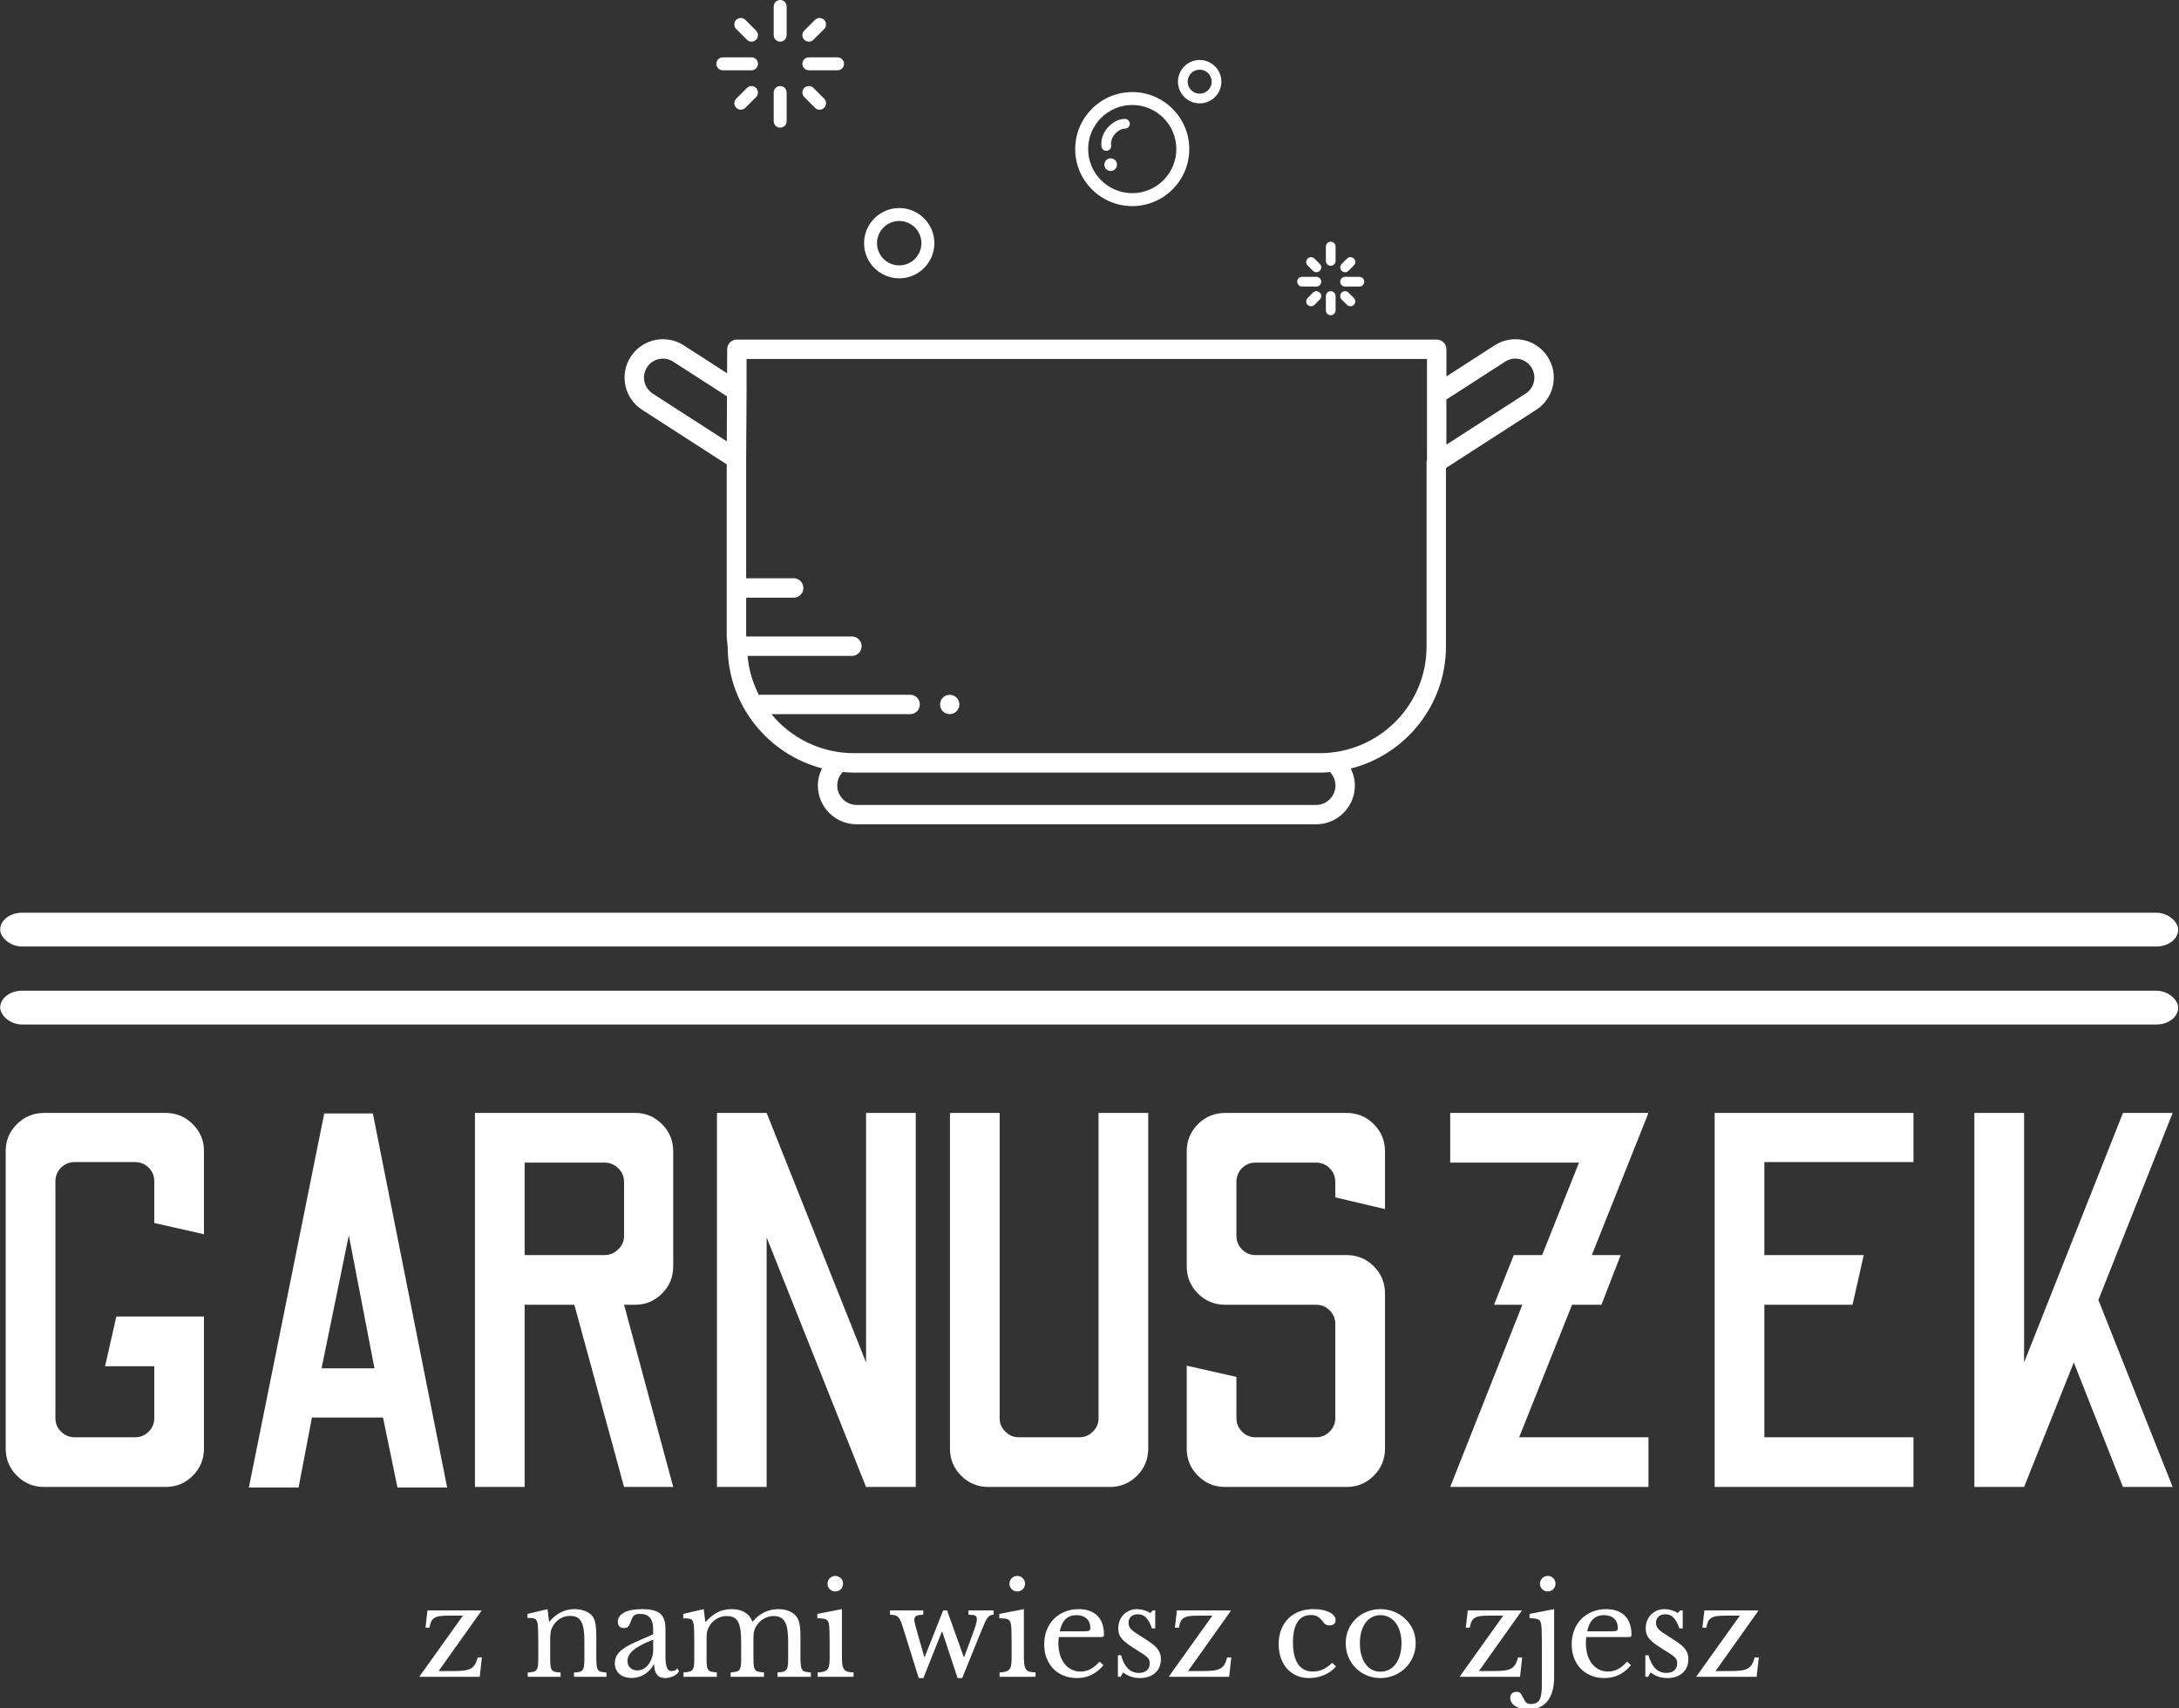 <svg xmlns="http://www.w3.org/2000/svg" version="1.1" xmlns:xlink="http://www.w3.org/1999/xlink" xmlns:svgjs="http://svgjs.dev/svgjs" width="1000" height="784" viewBox="0 0 1000 784"><rect x="0" y="0" width="1000" height="784" fill="#333333" stroke="none"/><g transform="matrix(1,0,0,1,-0.145,0.317)"><svg viewBox="0 0 315 247" data-background-color="#ffffff" preserveAspectRatio="xMidYMid meet" height="784" width="1000" xmlns="http://www.w3.org/2000/svg" xmlns:xlink="http://www.w3.org/1999/xlink"><g id="tight-bounds" transform="matrix(1,0,0,1,0.046,-0.1)"><svg viewBox="0 0 314.908 247.2" height="247.2" width="314.908"><g><svg viewBox="0 0 397.498 312.032" height="247.2" width="314.908"><g><rect width="397.498" height="6.166" x="0" y="166.61" fill="#FFFFFF" opacity="1" stroke-width="0" stroke="transparent" fill-opacity="1" class="rect-o-0" data-fill-palette-color="primary" rx="1%" id="o-0" data-palette-color="#FFFFFF"></rect></g><g><rect width="397.498" height="6.166" x="0" y="180.847" fill="#FFFFFF" opacity="1" stroke-width="0" stroke="transparent" fill-opacity="1" class="rect-o-1" data-fill-palette-color="primary" rx="1%" id="o-1" data-palette-color="#FFFFFF"></rect></g><g transform="matrix(1,0,0,1,0.989,203.155)"><svg viewBox="0 0 395.52 108.877" height="108.877" width="395.52"><g><svg viewBox="0 0 395.52 108.877" height="108.877" width="395.52"><g><svg viewBox="0 0 395.52 68.375" height="68.375" width="395.52"><g transform="matrix(1,0,0,1,0,0)"><svg width="395.52" viewBox="3.1 -35 202.73 35.05" height="68.375" data-palette-color="#FFFFFF"><path d="M18.05 0L6.7 0Q5.2 0 4.15-1.05 3.1-2.1 3.1-3.6L3.1-3.6 3.1-31.45Q3.1-32.9 4.15-33.95 5.2-35 6.7-35L6.7-35 18.05-35Q19.55-35 20.6-33.95 21.65-32.9 21.65-31.45L21.65-31.45 21.65-23.65 17-24.7 17-28.6Q17-29.35 16.48-29.88 15.95-30.4 15.2-30.4L15.2-30.4 9.55-30.4Q8.8-30.4 8.28-29.88 7.75-29.35 7.75-28.6L7.75-28.6 7.75-6.45Q7.75-5.7 8.28-5.18 8.8-4.65 9.55-4.65L9.55-4.65 15.2-4.65Q15.95-4.65 16.48-5.18 17-5.7 17-6.45L17-6.45 17-11.3 12.4-11.3 13.45-15.95 21.65-15.95 21.65-3.6Q21.65-2.1 20.6-1.05 19.55 0 18.05 0L18.05 0ZM30.5 0.05L25.85 0.05 32.9-34.95 37.45-34.95 44.4 0.05 39.75 0.05 38.4-6.5 31.75-6.5 30.5 0.05ZM35.2-23.55L32.65-11.1 37.6-11.1 35.2-23.55ZM51.65 0L47 0 47-35 62-35Q63.45-35 64.5-33.95 65.55-32.9 65.55-31.4L65.55-31.4 65.55-20.65Q65.55-19.15 64.5-18.1 63.45-17.05 62-17.05L62-17.05 60.95-17.05 65.55 0 60.95 0 56.3-17.05 51.65-17.05 51.65 0ZM51.65-30.35L51.65-21.7 59.15-21.7Q59.85-21.7 60.4-22.23 60.95-22.75 60.95-23.5L60.95-23.5 60.95-28.55Q60.95-29.3 60.4-29.83 59.85-30.35 59.15-30.35L59.15-30.35 51.65-30.35ZM74.29 0L69.64 0 69.64-35 74.29-35 83.59-11.65 83.59-35 88.24-35 88.24 0 83.59 0 74.29-23.35 74.29 0ZM106.39 0L95.04 0Q93.54 0 92.49-1.05 91.44-2.1 91.44-3.6L91.44-3.6 91.44-35 96.09-35 96.09-6.4Q96.09-5.7 96.62-5.18 97.14-4.65 97.89-4.65L97.89-4.65 103.54-4.65Q104.29-4.65 104.81-5.18 105.34-5.7 105.34-6.4L105.34-6.4 105.34-35 109.99-35 109.99-3.6Q109.99-2.1 108.94-1.05 107.89 0 106.39 0L106.39 0ZM128.54 0L117.19 0Q115.69 0 114.64-1.05 113.59-2.1 113.59-3.6L113.59-3.6 113.59-11.35 118.24-10.3 118.24-6.45Q118.24-5.7 118.76-5.18 119.29-4.65 119.99-4.65L119.99-4.65 125.69-4.65Q126.44-4.65 126.96-5.18 127.49-5.7 127.49-6.45L127.49-6.45 127.49-15.25Q127.49-16 126.96-16.53 126.44-17.05 125.69-17.05L125.69-17.05 117.19-17.05Q115.69-17.05 114.64-18.1 113.59-19.15 113.59-20.65L113.59-20.65 113.59-31.4Q113.59-32.9 114.64-33.95 115.69-35 117.19-35L117.19-35 128.54-35Q130.04-35 131.09-33.95 132.14-32.9 132.14-31.4L132.14-31.4 132.14-26 127.49-27.1 127.49-28.55Q127.49-29.3 126.96-29.83 126.44-30.35 125.69-30.35L125.69-30.35 119.99-30.35Q119.29-30.35 118.76-29.83 118.24-29.3 118.24-28.55L118.24-28.55 118.24-23.5Q118.24-22.75 118.76-22.23 119.29-21.7 119.99-21.7L119.99-21.7 128.54-21.7Q130.04-21.7 131.09-20.65 132.14-19.6 132.14-18.1L132.14-18.1 132.14-3.6Q132.14-2.1 131.09-1.05 130.04 0 128.54 0L128.54 0ZM156.79 0L138.24 0 144.99-17.05 142.34-17.05 144.19-21.7 146.84-21.7 150.29-30.35 138.24-30.35 138.24-35 156.79-35 151.49-21.7 154.19-21.7 152.39-17.05 149.64-17.05 144.69-4.65 156.79-4.65 156.79 0ZM181.58 0L162.98 0 162.98-35 181.58-35 181.58-30.4 167.63-30.4 167.63-21.7 176.93-21.7 175.88-17.05 167.63-17.05 167.63-4.65 181.58-4.65 181.58 0ZM191.93 0L187.28 0 187.28-35 191.93-35 191.93-11.65 201.18-35 205.83-35 198.88-17.5 205.83 0 201.18 0 196.58-11.65 191.93 0Z" opacity="1" transform="matrix(1,0,0,1,0,0)" fill="#FFFFFF" class="undefined-text-0" data-fill-palette-color="primary" id="text-0"></path></svg></g></svg></g><g transform="matrix(1,0,0,1,75.544,84.516)"><svg viewBox="0 0 244.431 24.361" height="24.361" width="244.431"><g transform="matrix(1,0,0,1,0,0)"><svg width="244.431" viewBox="0.9 -40.25 534.25 53.25" height="24.361" data-palette-color="#FFFFFF"><path d="M25.75-7.75L24.9 0 0.9 0 0.9-0.2 18.2-24.4 12.65-24.4Q10.5-24.4 9.13-24.23 7.75-24.05 6.88-23.53 6-23 5.55-22.08 5.1-21.15 4.85-19.6L4.85-19.6 3.25-19.6 4.05-26.5 25.55-26.5 25.55-26.3 8.5-2.3 14.35-2.3Q16.9-2.3 18.57-2.5 20.25-2.7 21.33-3.3 22.4-3.9 23.03-4.95 23.65-6 24.1-7.75L24.1-7.75 25.75-7.75ZM53-14.55L53-7.85Q53-5.8 53.1-4.63 53.2-3.45 53.62-2.83 54.05-2.2 54.87-2 55.7-1.8 57.15-1.7L57.15-1.7 57.15 0 44.05 0 44.05-1.7Q45.45-1.8 46.27-2 47.1-2.2 47.55-2.8 48-3.4 48.12-4.5 48.25-5.6 48.25-7.5L48.25-7.5 48.25-14.15Q48.25-20.1 47.95-21.4L47.95-21.4Q47.8-22.05 47.57-22.48 47.35-22.9 46.9-23.13 46.45-23.35 45.75-23.43 45.05-23.5 43.95-23.5L43.95-23.5 43.95-25.1 51.95-27 52.55-22.05 52.75-22.05Q54.65-24.4 57.2-25.7 59.75-27 62.75-27L62.75-27Q65.05-27 66.95-26.25 68.85-25.5 69.85-24.2L69.85-24.2Q70.7-23.05 71.05-21.23 71.4-19.4 71.4-16.2L71.4-16.2 71.4-7.85Q71.4-5.8 71.52-4.63 71.65-3.45 72.05-2.83 72.45-2.2 73.27-2 74.1-1.8 75.45-1.7L75.45-1.7 75.45 0 62.5 0 62.5-1.7Q63.9-1.75 64.72-1.98 65.55-2.2 65.97-2.8 66.4-3.4 66.52-4.53 66.65-5.65 66.65-7.5L66.65-7.5 66.65-14.1Q66.65-16.95 66.35-18.9 66.05-20.85 65.37-22.05 64.7-23.25 63.6-23.78 62.5-24.3 60.95-24.3L60.95-24.3Q58.7-24.3 56.82-23.13 54.95-21.95 53.9-19.9L53.9-19.9Q53.65-19.4 53.47-18.95 53.3-18.5 53.2-17.9 53.1-17.3 53.05-16.53 53-15.75 53-14.55L53-14.55ZM94.09-10.85L94.09-14.8Q91.24-13.7 89.27-12.65 87.29-11.6 86.09-10.55 84.89-9.5 84.37-8.45 83.84-7.4 83.84-6.3L83.84-6.3Q83.84-4.65 84.94-3.6 86.04-2.55 87.84-2.55L87.84-2.55Q89.14-2.55 90.27-3.2 91.39-3.85 92.24-4.98 93.09-6.1 93.59-7.63 94.09-9.15 94.09-10.85L94.09-10.85ZM86.89-13.8L94.09-16.95 94.09-19Q94.09-25.1 88.89-25.1L88.89-25.1Q88.04-25.1 87.44-24.95 86.84-24.8 86.44-24.45 86.04-24.1 85.72-23.45 85.39-22.8 85.09-21.85L85.09-21.85Q84.54-20.4 84.02-19.93 83.49-19.45 82.49-19.45L82.49-19.45Q79.99-19.45 79.99-21.95L79.99-21.95Q79.99-24.35 82.54-25.68 85.09-27 89.79-27L89.79-27Q94.79-27 96.89-25.23 98.99-23.45 98.99-19.2L98.99-19.2 98.99-8Q98.99-2.3 101.24-2.3L101.24-2.3Q101.94-2.3 102.59-2.48 103.24-2.65 103.69-3.4L103.69-3.4 104.39-2.2Q103.79-1.05 102.19-0.28 100.59 0.5 98.84 0.5L98.84 0.5Q96.64 0.5 95.57-0.9 94.49-2.3 94.49-4.85L94.49-4.85 94.24-4.85Q92.94-2.4 90.64-0.98 88.34 0.45 85.54 0.45L85.54 0.45Q82.39 0.45 80.59-1.15 78.79-2.75 78.79-5.45L78.79-5.45Q78.79-6.65 79.22-7.75 79.64-8.85 80.59-9.85 81.54-10.85 83.09-11.83 84.64-12.8 86.89-13.8L86.89-13.8ZM115.39-14.35L115.39-8Q115.39-5.9 115.49-4.7 115.59-3.5 116.02-2.88 116.44-2.25 117.24-2.05 118.04-1.85 119.49-1.75L119.49-1.75 119.49 0 106.19 0 106.19-1.75Q107.64-1.85 108.49-2.05 109.34-2.25 109.79-2.85 110.24-3.45 110.37-4.58 110.49-5.7 110.49-7.6L110.49-7.6 110.49-14Q110.49-16.85 110.42-18.75 110.34-20.65 110.14-21.35L110.14-21.35Q109.99-22 109.79-22.38 109.59-22.75 109.14-22.98 108.69-23.2 107.97-23.28 107.24-23.35 106.09-23.35L106.09-23.35 106.09-25.1 114.24-27 114.89-22 115.14-22Q117.39-24.55 119.87-25.78 122.34-27 125.34-27L125.34-27Q128.49-27 130.64-25.73 132.79-24.45 133.64-22.05L133.64-22.05 133.84-22.05Q135.69-24.4 138.34-25.7 140.99-27 143.99-27L143.99-27Q146.34-27 148.27-26.23 150.19-25.45 151.19-24.1L151.19-24.1Q152.09-22.95 152.47-21.08 152.84-19.2 152.84-15.95L152.84-15.95 152.84-8Q152.84-5.95 152.97-4.75 153.09-3.55 153.49-2.9 153.89-2.25 154.72-2.05 155.54-1.85 156.99-1.75L156.99-1.75 156.99 0 143.69 0 143.69-1.75Q145.09-1.8 145.94-2.02 146.79-2.25 147.24-2.88 147.69-3.5 147.82-4.6 147.94-5.7 147.94-7.6L147.94-7.6 147.94-13.9Q147.94-16.75 147.64-18.73 147.34-20.7 146.64-21.93 145.94-23.15 144.82-23.7 143.69-24.25 142.09-24.25L142.09-24.25Q139.89-24.25 137.97-23.03 136.04-21.8 134.94-19.75L134.94-19.75Q134.69-19.25 134.52-18.78 134.34-18.3 134.24-17.73 134.14-17.15 134.12-16.35 134.09-15.55 134.09-14.35L134.09-14.35 134.09-8Q134.09-5.95 134.19-4.75 134.29-3.55 134.72-2.9 135.14-2.25 135.99-2.05 136.84-1.85 138.29-1.75L138.29-1.75 138.29 0 124.99 0 124.99-1.75Q126.39-1.85 127.24-2.05 128.09-2.25 128.52-2.85 128.94-3.45 129.07-4.58 129.19-5.7 129.19-7.6L129.19-7.6 129.19-13.9Q129.19-16.8 128.89-18.78 128.59-20.75 127.92-21.98 127.24-23.2 126.14-23.73 125.04-24.25 123.44-24.25L123.44-24.25Q121.19-24.25 119.22-23.03 117.24-21.8 116.24-19.75L116.24-19.75Q115.99-19.25 115.82-18.78 115.64-18.3 115.54-17.73 115.44-17.15 115.42-16.35 115.39-15.55 115.39-14.35L115.39-14.35ZM169.39-27L169.39-7.95Q169.39-6 169.56-4.83 169.74-3.65 170.24-2.98 170.74-2.3 171.64-2.05 172.54-1.8 174.04-1.75L174.04-1.75 174.04 0 159.69 0 159.69-1.75Q161.19-1.8 162.14-2.08 163.09-2.35 163.61-2.98 164.14-3.6 164.31-4.73 164.49-5.85 164.49-7.6L164.49-7.6 164.49-14Q164.49-16.9 164.41-18.78 164.34-20.65 164.14-21.35L164.14-21.35Q163.89-22.5 162.99-22.93 162.09-23.35 159.59-23.35L159.59-23.35 159.59-25.1 169.39-27ZM163.64-37.15L163.64-37.15Q163.64-38.45 164.54-39.35 165.44-40.25 166.74-40.25L166.74-40.25Q168.04-40.25 168.94-39.35 169.84-38.45 169.84-37.15L169.84-37.15Q169.84-35.85 168.94-34.95 168.04-34.05 166.74-34.05L166.74-34.05Q165.44-34.05 164.54-34.95 163.64-35.85 163.64-37.15ZM209.23-17.95L201.88 0.5 200.03 0.5 193.53-20.3Q193.08-21.7 192.68-22.55 192.28-23.4 191.73-23.9 191.18-24.4 190.43-24.58 189.68-24.75 188.58-24.75L188.58-24.75 188.58-26.5 201.83-26.5 201.83-24.75Q199.88-24.75 199.08-24.3 198.28-23.85 198.28-22.75L198.28-22.75Q198.28-22.25 198.43-21.58 198.58-20.9 198.83-19.9L198.83-19.9 202.23-7.95 202.43-7.95 209.78-26.5 211.33-26.5 217.98-7.95 218.18-7.95 221.18-16.05Q221.78-17.7 222.18-18.82 222.58-19.95 222.81-20.73 223.03-21.5 223.13-22 223.23-22.5 223.23-22.95L223.23-22.95Q223.23-24.05 222.58-24.4 221.93-24.75 219.88-24.75L219.88-24.75 219.88-26.5 229.88-26.5 229.88-24.75Q229.13-24.75 228.61-24.53 228.08-24.3 227.56-23.65 227.03-23 226.48-21.8 225.93-20.6 225.13-18.65L225.13-18.65 217.38 0.5 215.53 0.5 209.43-17.95 209.23-17.95ZM241.98-27L241.98-7.95Q241.98-6 242.16-4.83 242.33-3.65 242.83-2.98 243.33-2.3 244.23-2.05 245.13-1.8 246.63-1.75L246.63-1.75 246.63 0 232.28 0 232.28-1.75Q233.78-1.8 234.73-2.08 235.68-2.35 236.21-2.98 236.73-3.6 236.91-4.73 237.08-5.85 237.08-7.6L237.08-7.6 237.08-14Q237.08-16.9 237.01-18.78 236.93-20.65 236.73-21.35L236.73-21.35Q236.48-22.5 235.58-22.93 234.68-23.35 232.18-23.35L232.18-23.35 232.18-25.1 241.98-27ZM236.23-37.15L236.23-37.15Q236.23-38.45 237.13-39.35 238.03-40.25 239.33-40.25L239.33-40.25Q240.63-40.25 241.53-39.35 242.43-38.45 242.43-37.15L242.43-37.15Q242.43-35.85 241.53-34.95 240.63-34.05 239.33-34.05L239.33-34.05Q238.03-34.05 237.13-34.95 236.23-35.85 236.23-37.15ZM272.18-6.05L273.73-4.65Q269.48 0.5 263.18 0.5L263.18 0.5Q260.23 0.5 257.83-0.48 255.43-1.45 253.7-3.23 251.98-5 251.03-7.48 250.08-9.95 250.08-12.95L250.08-12.95Q250.08-16 251.08-18.6 252.08-21.2 253.9-23.05 255.73-24.9 258.25-25.95 260.78-27 263.78-27L263.78-27Q268.63-27 271.28-24.38 273.93-21.75 273.93-16.85L273.93-16.85Q273.93-16.15 273.65-16 273.38-15.85 272.38-15.85L272.38-15.85 255.93-15.85Q255.83-15.45 255.78-14.88 255.73-14.3 255.73-13.6L255.73-13.6Q255.73-11 256.35-8.88 256.98-6.75 258.15-5.25 259.33-3.75 260.95-2.93 262.58-2.1 264.58-2.1L264.58-2.1Q266.68-2.1 268.48-3.03 270.28-3.95 272.18-6.05L272.18-6.05ZM256.28-18.15L265.48-18.15Q266.48-18.15 267.08-18.2 267.68-18.25 267.98-18.4 268.28-18.55 268.38-18.82 268.48-19.1 268.48-19.55L268.48-19.55Q268.48-21.85 267-23.23 265.53-24.6 262.98-24.6L262.98-24.6Q257.58-24.6 256.28-18.15L256.28-18.15ZM281.58-1.75L280.58 0 279.48 0 279.48-8.6 280.73-8.6Q282.68-1.55 287.83-1.55L287.83-1.55Q289.83-1.55 291-2.53 292.18-3.5 292.18-5.5L292.18-5.5Q292.18-6.25 291.95-6.78 291.73-7.3 291.1-7.88 290.48-8.45 289.35-9.2 288.23-9.95 286.38-11.1L286.38-11.1Q284.68-12.15 283.43-13.05 282.18-13.95 281.33-14.88 280.48-15.8 280.05-16.85 279.63-17.9 279.63-19.3L279.63-19.3Q279.63-21 280.2-22.43 280.78-23.85 281.78-24.85 282.78-25.85 284.13-26.43 285.48-27 287.08-27L287.08-27Q288.43-27 289.88-26.58 291.33-26.15 292.43-25.45L292.43-25.45 293.43-26.5 294.38-26.5 294.38-19.3 293.08-19.3Q291.98-22.35 290.68-23.65 289.38-24.95 287.48-24.95L287.48-24.95Q285.78-24.95 284.75-24.05 283.73-23.15 283.73-21.55L283.73-21.55Q283.73-20.7 284-20.08 284.28-19.45 284.88-18.85 285.48-18.25 286.4-17.63 287.33-17 288.63-16.2L288.63-16.2Q290.78-14.85 292.3-13.8 293.83-12.75 294.78-11.73 295.73-10.7 296.18-9.6 296.63-8.5 296.63-7.1L296.63-7.1Q296.63-3.55 294.33-1.53 292.03 0.5 288.28 0.5L288.28 0.5Q284.38 0.5 281.58-1.75L281.58-1.75ZM324.72-7.75L323.87 0 299.87 0 299.87-0.2 317.17-24.4 311.62-24.4Q309.47-24.4 308.1-24.23 306.72-24.05 305.85-23.53 304.97-23 304.52-22.08 304.07-21.15 303.82-19.6L303.82-19.6 302.22-19.6 303.02-26.5 324.52-26.5 324.52-26.3 307.47-2.3 313.32-2.3Q315.87-2.3 317.55-2.5 319.22-2.7 320.3-3.3 321.37-3.9 322-4.95 322.62-6 323.07-7.75L323.07-7.75 324.72-7.75ZM364.97-5.6L366.47-4.15Q364.67-1.95 361.82-0.73 358.97 0.5 355.67 0.5L355.67 0.5Q353.02 0.5 350.79-0.48 348.57-1.45 346.97-3.23 345.37-5 344.49-7.5 343.62-10 343.62-13.05L343.62-13.05Q343.62-16.25 344.62-18.82 345.62-21.4 347.44-23.23 349.27-25.05 351.84-26.03 354.42-27 357.52-27L357.52-27Q359.47-27 361.07-26.68 362.67-26.35 363.84-25.78 365.02-25.2 365.67-24.38 366.32-23.55 366.32-22.6L366.32-22.6Q366.32-21.6 365.67-21.05 365.02-20.5 363.87-20.5L363.87-20.5Q362.97-20.5 362.37-20.88 361.77-21.25 360.82-22.55L360.82-22.55Q359.82-23.7 358.89-24.18 357.97-24.65 356.52-24.65L356.52-24.65Q352.97-24.65 351.14-21.9 349.32-19.15 349.32-13.8L349.32-13.8Q349.32-8.05 351.34-5.08 353.37-2.1 357.27-2.1L357.27-2.1Q359.37-2.1 361.22-2.93 363.07-3.75 364.97-5.6L364.97-5.6ZM384.22-27L384.22-27Q387.07-27 389.62-25.98 392.17-24.95 394.09-23.15 396.02-21.35 397.14-18.88 398.27-16.4 398.27-13.45L398.27-13.45Q398.27-10.4 397.14-7.85 396.02-5.3 394.09-3.45 392.17-1.6 389.62-0.55 387.07 0.5 384.22 0.5L384.22 0.5Q381.42 0.5 378.89-0.53 376.37-1.55 374.47-3.4 372.57-5.25 371.47-7.83 370.37-10.4 370.37-13.45L370.37-13.45Q370.37-16.4 371.47-18.9 372.57-21.4 374.47-23.2 376.37-25 378.89-26 381.42-27 384.22-27ZM384.22-24.6L384.22-24.6Q382.37-24.6 380.84-23.8 379.32-23 378.24-21.53 377.17-20.05 376.59-17.98 376.02-15.9 376.02-13.4L376.02-13.4Q376.02-10.8 376.59-8.7 377.17-6.6 378.24-5.13 379.32-3.65 380.82-2.85 382.32-2.05 384.22-2.05L384.22-2.05Q386.12-2.05 387.67-2.85 389.22-3.65 390.32-5.15 391.42-6.65 392.02-8.75 392.62-10.85 392.62-13.4L392.62-13.4Q392.62-15.9 392.02-17.95 391.42-20 390.32-21.48 389.22-22.95 387.67-23.78 386.12-24.6 384.22-24.6ZM440.76-7.75L439.91 0 415.91 0 415.91-0.2 433.21-24.4 427.66-24.4Q425.51-24.4 424.14-24.23 422.76-24.05 421.89-23.53 421.01-23 420.56-22.08 420.11-21.15 419.86-19.6L419.86-19.6 418.26-19.6 419.06-26.5 440.56-26.5 440.56-26.3 423.51-2.3 429.36-2.3Q431.91-2.3 433.59-2.5 435.26-2.7 436.34-3.3 437.41-3.9 438.04-4.95 438.66-6 439.11-7.75L439.11-7.75 440.76-7.75ZM453.51-27L453.51 0.1Q453.51 6.35 450.88 9.68 448.26 13 443.26 13L443.26 13Q440.06 13 438.03 11.73 436.01 10.45 436.01 8.35L436.01 8.35Q436.01 7.2 436.68 6.6 437.36 6 438.56 6L438.56 6Q439.46 6 439.93 6.43 440.41 6.85 441.16 8.35L441.16 8.35Q441.86 9.85 442.46 10.35 443.06 10.85 444.31 10.85L444.31 10.85Q446.71 10.85 447.66 9.2 448.61 7.55 448.61 3.4L448.61 3.4 448.61-14Q448.61-16.9 448.53-18.78 448.46-20.65 448.26-21.35L448.26-21.35Q448.01-22.5 447.11-22.93 446.21-23.35 443.71-23.35L443.71-23.35 443.71-25.1 453.51-27ZM447.86-37.15L447.86-37.15Q447.86-38.45 448.76-39.35 449.66-40.25 450.96-40.25L450.96-40.25Q452.26-40.25 453.16-39.35 454.06-38.45 454.06-37.15L454.06-37.15Q454.06-35.85 453.16-34.95 452.26-34.05 450.96-34.05L450.96-34.05Q449.66-34.05 448.76-34.95 447.86-35.85 447.86-37.15ZM482.61-6.05L484.16-4.65Q479.91 0.5 473.61 0.5L473.61 0.5Q470.66 0.5 468.26-0.48 465.86-1.45 464.13-3.23 462.41-5 461.46-7.48 460.51-9.95 460.51-12.95L460.51-12.95Q460.51-16 461.51-18.6 462.51-21.2 464.33-23.05 466.16-24.9 468.68-25.95 471.21-27 474.21-27L474.21-27Q479.06-27 481.71-24.38 484.36-21.75 484.36-16.85L484.36-16.85Q484.36-16.15 484.08-16 483.81-15.85 482.81-15.85L482.81-15.85 466.36-15.85Q466.26-15.45 466.21-14.88 466.16-14.3 466.16-13.6L466.16-13.6Q466.16-11 466.78-8.88 467.41-6.75 468.58-5.25 469.76-3.75 471.38-2.93 473.01-2.1 475.01-2.1L475.01-2.1Q477.11-2.1 478.91-3.03 480.71-3.95 482.61-6.05L482.61-6.05ZM466.71-18.15L475.91-18.15Q476.91-18.15 477.51-18.2 478.11-18.25 478.41-18.4 478.71-18.55 478.81-18.82 478.91-19.1 478.91-19.55L478.91-19.55Q478.91-21.85 477.43-23.23 475.96-24.6 473.41-24.6L473.41-24.6Q468.01-24.6 466.71-18.15L466.71-18.15ZM492-1.75L491 0 489.9 0 489.9-8.6 491.15-8.6Q493.1-1.55 498.25-1.55L498.25-1.55Q500.25-1.55 501.43-2.53 502.6-3.5 502.6-5.5L502.6-5.5Q502.6-6.25 502.38-6.78 502.15-7.3 501.53-7.88 500.9-8.45 499.78-9.2 498.65-9.95 496.8-11.1L496.8-11.1Q495.1-12.15 493.85-13.05 492.6-13.95 491.75-14.88 490.9-15.8 490.48-16.85 490.05-17.9 490.05-19.3L490.05-19.3Q490.05-21 490.63-22.43 491.2-23.85 492.2-24.85 493.2-25.85 494.55-26.43 495.9-27 497.5-27L497.5-27Q498.85-27 500.3-26.58 501.75-26.15 502.85-25.45L502.85-25.45 503.85-26.5 504.8-26.5 504.8-19.3 503.5-19.3Q502.4-22.35 501.1-23.65 499.8-24.95 497.9-24.95L497.9-24.95Q496.2-24.95 495.18-24.05 494.15-23.15 494.15-21.55L494.15-21.55Q494.15-20.7 494.43-20.08 494.7-19.45 495.3-18.85 495.9-18.25 496.83-17.63 497.75-17 499.05-16.2L499.05-16.2Q501.2-14.85 502.73-13.8 504.25-12.75 505.2-11.73 506.15-10.7 506.6-9.6 507.05-8.5 507.05-7.1L507.05-7.1Q507.05-3.55 504.75-1.53 502.45 0.5 498.7 0.5L498.7 0.5Q494.8 0.5 492-1.75L492-1.75ZM535.15-7.75L534.3 0 510.3 0 510.3-0.2 527.6-24.4 522.05-24.4Q519.9-24.4 518.53-24.23 517.15-24.05 516.28-23.53 515.4-23 514.95-22.08 514.5-21.15 514.25-19.6L514.25-19.6 512.65-19.6 513.45-26.5 534.95-26.5 534.95-26.3 517.9-2.3 523.75-2.3Q526.3-2.3 527.98-2.5 529.65-2.7 530.73-3.3 531.8-3.9 532.43-4.95 533.05-6 533.5-7.75L533.5-7.75 535.15-7.75Z" opacity="1" transform="matrix(1,0,0,1,0,0)" fill="#FFFFFF" class="undefined-text-1" data-fill-palette-color="secondary" id="text-1"></path></svg></g></svg></g></svg></g></svg></g><g transform="matrix(1,0,0,1,113.953,0)"><svg viewBox="0 0 169.592 150.468" height="150.468" width="169.592"><g><svg xmlns="http://www.w3.org/2000/svg" xmlns:xlink="http://www.w3.org/1999/xlink" version="1.0" x="0" y="0" viewBox="5.305 10.344 89.39 79.31" enable-background="new 0 0 100 100" xml:space="preserve" height="150.468" width="169.592" class="icon-icon-0" data-fill-palette-color="accent" id="icon-0"><g fill="#FFFFFF" data-fill-palette-color="accent"><path fill="#FFFFFF" d="M94.104 44.674c-0.533-0.829-1.358-1.4-2.322-1.607-0.967-0.209-1.952-0.029-2.78 0.506l-4.638 2.99v-2.615c0-0.516-0.418-0.934-0.935-0.934H16.11c-0.517 0-0.935 0.418-0.935 0.934l-0.008 2.31L11 43.572c-0.829-0.535-1.816-0.715-2.781-0.508-0.964 0.209-1.789 0.78-2.324 1.608-0.533 0.829-0.714 1.815-0.506 2.78 0.208 0.964 0.779 1.789 1.608 2.322l8.138 5.248v16.563c0 0.03 0.001 0.06 0.004 0.088l0.086 0.909c0.021 5.613 3.877 10.327 9.074 11.688-0.252 0.51-0.4 1.068-0.4 1.65 0 2.061 1.674 3.734 3.733 3.734h44.193c2.06 0 3.734-1.676 3.734-3.734 0-0.572-0.146-1.125-0.392-1.63 5.252-1.335 9.153-6.091 9.153-11.753V55.373l8.681-5.598c0.829-0.534 1.399-1.358 1.608-2.322C94.819 46.49 94.64 45.502 94.104 44.674zM7.215 47.061c-0.104-0.477-0.015-0.965 0.25-1.375 0.264-0.41 0.672-0.691 1.148-0.795 0.479-0.104 0.966-0.014 1.375 0.252l5.17 3.332-0.018 4.334-7.133-4.6C7.6 47.943 7.317 47.536 7.215 47.061zM73.237 84.702c0.293 0.339 0.455 0.772 0.455 1.222 0 1.03-0.838 1.868-1.867 1.868H27.632c-1.028 0-1.866-0.837-1.866-1.868 0-0.474 0.178-0.926 0.5-1.273 0.008-0.008 0.01-0.018 0.016-0.025 0.357 0.031 0.719 0.055 1.082 0.055h44.823c0.338 0 0.668-0.023 1-0.051C73.202 84.652 73.218 84.679 73.237 84.702zM82.496 54.568c-0.026 0.086-0.04 0.177-0.04 0.271v17.7c0 5.664-4.607 10.271-10.271 10.271H27.364c-3.19 0-6.047-1.463-7.932-3.754h13.346c0.516 0 0.934-0.416 0.934-0.934 0-0.516-0.418-0.934-0.934-0.934H18.462c-0.079 0-0.155 0.013-0.229 0.031-0.59-1.148-0.975-2.419-1.095-3.767h10.038c0.516 0 0.934-0.418 0.934-0.935 0-0.516-0.418-0.934-0.934-0.934H17.007l-0.005-0.042v-3.69h4.57c0.516 0 0.935-0.418 0.935-0.935s-0.419-0.935-0.935-0.935h-4.57V54.547l0.04-6.57v-3.095h65.454V54.568zM92.786 47.059c-0.104 0.478-0.385 0.885-0.795 1.149l-7.629 4.919v-4.344l5.65-3.643c0.41-0.265 0.897-0.354 1.374-0.25 0.476 0.104 0.884 0.385 1.148 0.795S92.889 46.584 92.786 47.059z" data-fill-palette-color="accent"></path><path fill="#FFFFFF" d="M20.276 14.35c0.345 0 0.621-0.279 0.621-0.623v-2.76c0-0.344-0.276-0.623-0.621-0.623-0.344 0-0.623 0.278-0.623 0.623v2.76C19.653 14.07 19.932 14.35 20.276 14.35z" data-fill-palette-color="accent"></path><path fill="#FFFFFF" d="M20.276 22.625c0.345 0 0.621-0.279 0.621-0.622v-2.759c0-0.344-0.276-0.623-0.621-0.623-0.344 0-0.623 0.279-0.623 0.623v2.759C19.653 22.346 19.932 22.625 20.276 22.625z" data-fill-palette-color="accent"></path><path fill="#FFFFFF" d="M22.412 16.484c0 0.345 0.278 0.623 0.623 0.623h2.759c0.344 0 0.622-0.278 0.622-0.623 0-0.344-0.278-0.623-0.622-0.623h-2.759C22.69 15.861 22.412 16.141 22.412 16.484z" data-fill-palette-color="accent"></path><path fill="#FFFFFF" d="M14.758 17.107h2.76c0.344 0 0.621-0.278 0.621-0.623 0-0.344-0.277-0.623-0.621-0.623h-2.76c-0.344 0-0.622 0.279-0.622 0.623C14.136 16.829 14.415 17.107 14.758 17.107z" data-fill-palette-color="accent"></path><path fill="#FFFFFF" d="M17.077 14.166c0.121 0.122 0.281 0.184 0.439 0.184 0.159 0 0.318-0.062 0.44-0.183 0.243-0.243 0.243-0.638 0.001-0.88l-1.031-1.031c-0.242-0.244-0.638-0.243-0.88 0-0.243 0.243-0.243 0.637-0.001 0.88L17.077 14.166z" data-fill-palette-color="accent"></path><path fill="#FFFFFF" d="M22.594 18.804c-0.242 0.243-0.242 0.638 0 0.88l1.031 1.031c0.121 0.122 0.279 0.184 0.439 0.184s0.318-0.062 0.44-0.184c0.243-0.243 0.243-0.637 0-0.88l-1.03-1.031C23.231 18.561 22.837 18.561 22.594 18.804z" data-fill-palette-color="accent"></path><path fill="#FFFFFF" d="M23.035 14.35c0.159 0 0.317-0.062 0.44-0.183l1.03-1.03c0.243-0.242 0.243-0.637 0-0.88-0.243-0.244-0.638-0.243-0.881 0l-1.031 1.029c-0.243 0.243-0.243 0.637 0 0.88C22.715 14.288 22.875 14.35 23.035 14.35z" data-fill-palette-color="accent"></path><path fill="#FFFFFF" d="M17.077 18.804l-1.029 1.03c-0.243 0.243-0.243 0.637 0 0.88 0.121 0.122 0.281 0.183 0.439 0.183s0.318-0.061 0.439-0.183l1.03-1.028c0.243-0.244 0.243-0.638 0-0.881C17.713 18.562 17.319 18.561 17.077 18.804z" data-fill-palette-color="accent"></path><path fill="#FFFFFF" d="M31.727 37.124c1.863 0 3.381-1.517 3.381-3.381 0-1.865-1.518-3.382-3.381-3.382-1.865 0-3.382 1.518-3.382 3.382S29.862 37.124 31.727 37.124zM31.727 31.605c1.178 0 2.135 0.959 2.135 2.137s-0.957 2.136-2.135 2.136c-1.18 0-2.137-0.958-2.137-2.136S30.547 31.605 31.727 31.605z" data-fill-palette-color="accent"></path><path fill="#FFFFFF" d="M54.144 30.175c3.024 0 5.485-2.461 5.485-5.487 0-3.024-2.461-5.486-5.485-5.486-3.026 0-5.489 2.461-5.489 5.486C48.653 27.714 51.116 30.175 54.144 30.175zM54.144 20.445c2.338 0 4.24 1.904 4.24 4.242 0 2.34-1.902 4.242-4.24 4.242-2.341 0-4.243-1.902-4.243-4.242C49.899 22.35 51.803 20.445 54.144 20.445z" data-fill-palette-color="accent"></path><path fill="#FFFFFF" d="M60.629 20.291c1.151 0 2.087-0.938 2.087-2.089s-0.936-2.087-2.087-2.087c-1.153 0-2.089 0.937-2.089 2.087C58.54 19.354 59.476 20.291 60.629 20.291zM60.629 17.048c0.638 0 1.153 0.519 1.153 1.154 0 0.637-0.518 1.155-1.153 1.155-0.638 0-1.155-0.52-1.155-1.155C59.474 17.564 59.991 17.048 60.629 17.048z" data-fill-palette-color="accent"></path><path fill="#FFFFFF" d="M51.649 24.857c0.021 0 0.045 0 0.067-0.004 0.255-0.037 0.433-0.273 0.396-0.528-0.051-0.361 0.084-0.761 0.373-1.093 0.272-0.316 0.641-0.514 0.955-0.514 0.258 0 0.467-0.209 0.467-0.467s-0.209-0.467-0.467-0.467c-0.586 0-1.207 0.312-1.66 0.835-0.467 0.538-0.684 1.208-0.592 1.838C51.224 24.691 51.421 24.857 51.649 24.857z" data-fill-palette-color="accent"></path><circle fill="#FFFFFF" cx="52.069" cy="26.187" r="0.61" data-fill-palette-color="accent"></circle><path fill="#FFFFFF" d="M73.235 35.914c0.259 0 0.468-0.209 0.468-0.467v-1.381c0-0.258-0.209-0.467-0.468-0.467-0.258 0-0.467 0.209-0.467 0.467v1.381C72.771 35.705 72.979 35.914 73.235 35.914z" data-fill-palette-color="accent"></path><path fill="#FFFFFF" d="M73.235 40.674c0.259 0 0.468-0.209 0.468-0.467v-1.378c0-0.259-0.209-0.468-0.468-0.468-0.258 0-0.467 0.209-0.467 0.468v1.378C72.771 40.465 72.979 40.674 73.235 40.674z" data-fill-palette-color="accent"></path><path fill="#FFFFFF" d="M74.614 37.915h1.381c0.258 0 0.467-0.209 0.467-0.468 0-0.256-0.209-0.467-0.467-0.467h-1.381c-0.258 0-0.467 0.209-0.467 0.467C74.149 37.706 74.356 37.915 74.614 37.915z" data-fill-palette-color="accent"></path><path fill="#FFFFFF" d="M70.478 37.915h1.379c0.258 0 0.467-0.209 0.467-0.468 0-0.256-0.209-0.467-0.467-0.467h-1.379c-0.258 0-0.467 0.209-0.467 0.467C70.011 37.706 70.22 37.915 70.478 37.915z" data-fill-palette-color="accent"></path><path fill="#FFFFFF" d="M71.524 36.398c0.093 0.092 0.211 0.138 0.332 0.138 0.119 0 0.238-0.046 0.328-0.138 0.185-0.182 0.185-0.478 0.002-0.66l-0.515-0.514c-0.183-0.184-0.479-0.184-0.66 0-0.183 0.182-0.183 0.477-0.001 0.659L71.524 36.398z" data-fill-palette-color="accent"></path><path fill="#FFFFFF" d="M74.801 39.674c0.091 0.092 0.21 0.137 0.33 0.137 0.119 0 0.239-0.045 0.33-0.137 0.183-0.183 0.183-0.479 0-0.66l-0.517-0.515c-0.183-0.183-0.478-0.183-0.659 0-0.183 0.183-0.183 0.478 0 0.66L74.801 39.674z" data-fill-palette-color="accent"></path><path fill="#FFFFFF" d="M74.614 36.537c0.119 0 0.24-0.046 0.33-0.137l0.517-0.517c0.183-0.183 0.183-0.478 0-0.659-0.183-0.184-0.478-0.184-0.66 0l-0.516 0.516c-0.183 0.182-0.183 0.478 0 0.66C74.377 36.491 74.495 36.537 74.614 36.537z" data-fill-palette-color="accent"></path><path fill="#FFFFFF" d="M71.524 38.499l-0.514 0.517c-0.182 0.182-0.182 0.478 0.001 0.659 0.093 0.091 0.212 0.136 0.329 0.136 0.12 0 0.239-0.045 0.331-0.137l0.515-0.515c0.183-0.183 0.183-0.478-0.002-0.66C72.003 38.314 71.708 38.316 71.524 38.499z" data-fill-palette-color="accent"></path><circle fill="#FFFFFF" cx="36.583" cy="78.124" r="0.93" data-fill-palette-color="accent"></circle></g></svg></g></svg></g><g></g></svg></g><defs></defs></svg><rect width="314.908" height="247.2" fill="none" stroke="none" visibility="hidden"></rect></g></svg></g></svg>